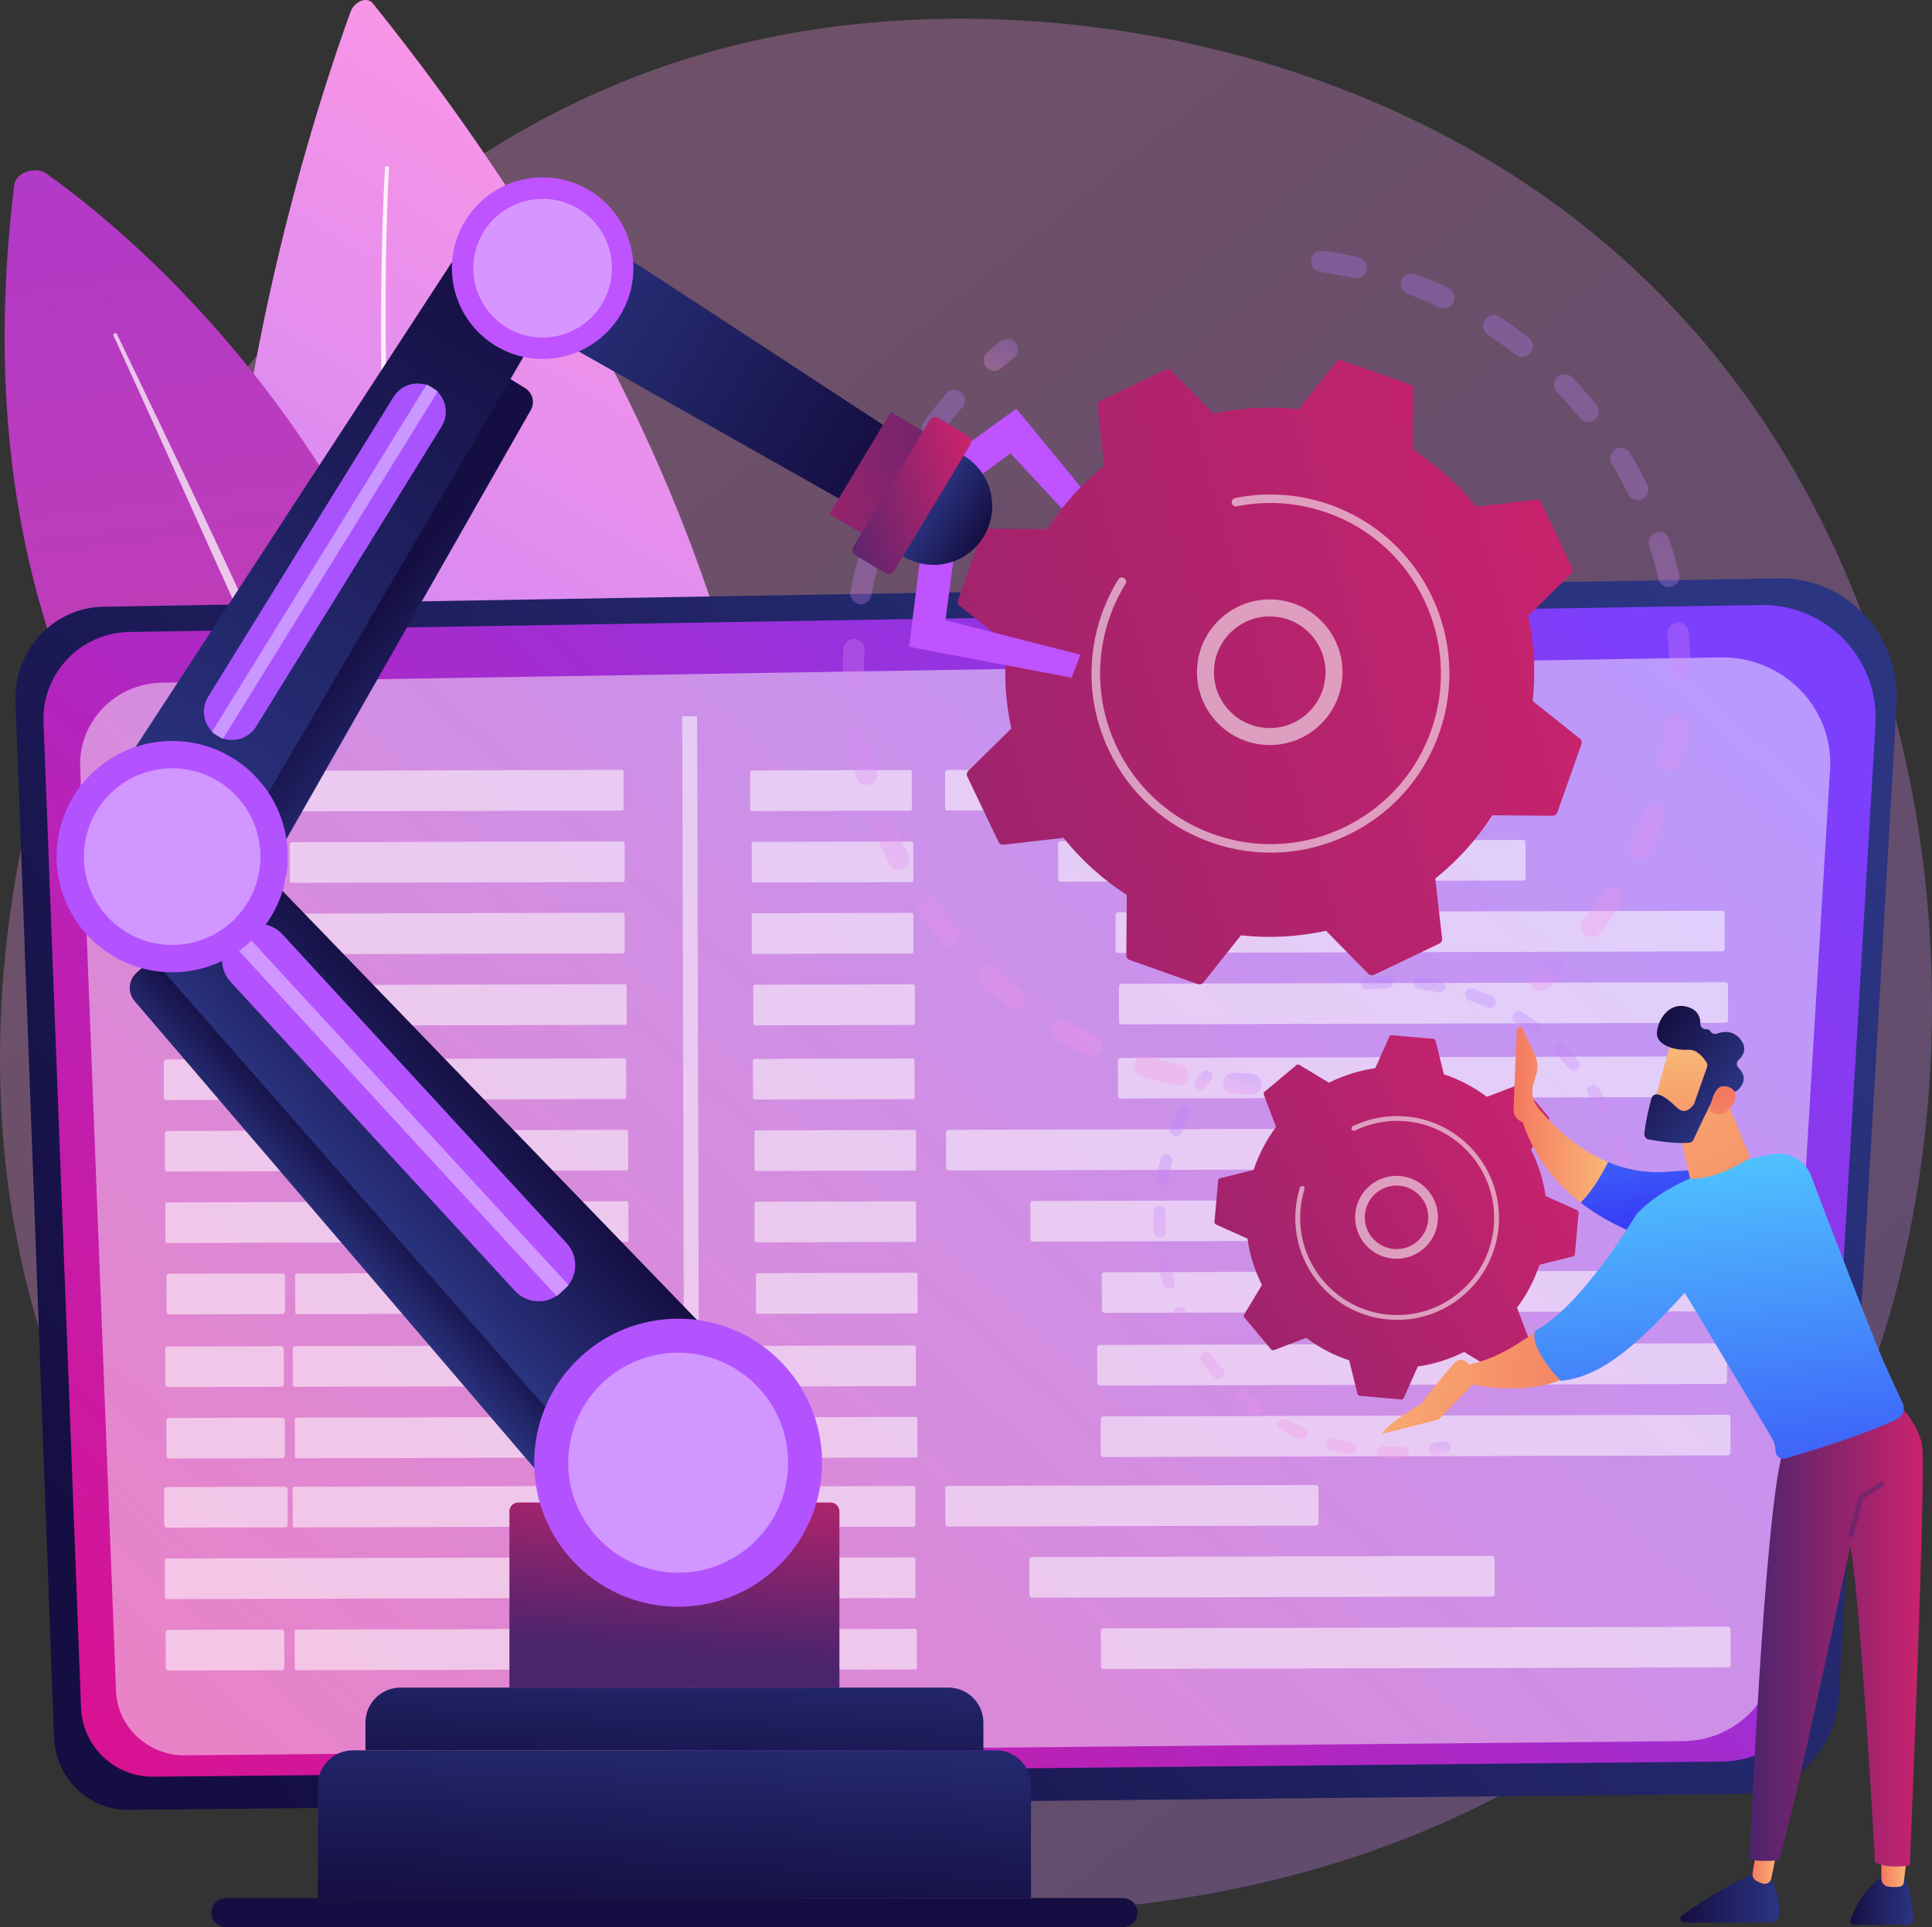 <svg width="425" height="424" viewBox="0 0 425 424" fill="none" xmlns="http://www.w3.org/2000/svg">
<rect x="0" y="0" width="425" height="424" fill="#333333" stroke="none"/>
<g clip-path="url(#clip0_11_14113)">
<path opacity="0.3" d="M375.738 362.171C367.01 371.136 358.754 376.918 352.229 381.485C275.541 435.179 184.797 419.527 165.511 415.704C137.032 410.059 81.983 399.15 42.184 353.48C-18.029 284.384 -8.653 175.527 38.052 103.668C46.594 90.523 91.722 17.57 183.443 5.871C238.952 -1.209 303.657 13.071 350.515 51.378C448.872 131.788 441.871 294.231 375.738 362.171Z" fill="url(#paint0_linear_11_14113)"/>
<path d="M77.077 2.702C63.344 40.502 -9.185 262.025 151.546 326.575C151.546 326.575 230.53 185.652 82.041 0.767C80.742 -0.851 77.975 0.233 77.077 2.702Z" fill="url(#paint1_linear_11_14113)"/>
<path opacity="0.86" d="M85.555 37.001C84.945 48.965 84.788 60.969 84.833 72.958C84.894 84.949 85.215 96.94 85.803 108.916C86.984 132.866 89.205 156.774 92.889 180.459C96.596 204.126 101.723 227.621 109.366 250.308C111.295 255.969 113.351 261.589 115.634 267.114C117.921 272.636 120.39 278.082 123.078 283.414C128.476 294.06 134.817 304.242 142.351 313.466L142.356 313.472C142.714 313.91 142.65 314.556 142.211 314.916C141.773 315.274 141.128 315.21 140.77 314.77L140.767 314.767C133.153 305.369 126.784 295.04 121.38 284.273C118.689 278.881 116.223 273.382 113.942 267.809C111.665 262.235 109.62 256.572 107.703 250.869C100.109 228.022 95.066 204.427 91.446 180.683C87.851 156.921 85.725 132.962 84.64 108.973C84.102 96.976 83.829 84.969 83.817 72.962C83.822 60.954 84.028 48.951 84.689 36.949C84.703 36.71 84.906 36.526 85.147 36.538C85.385 36.552 85.569 36.756 85.556 36.996V37.002L85.555 37.001Z" fill="white"/>
<path d="M112.241 249.651C112.241 249.651 -16.919 204.113 3.136 40.701C3.471 37.976 7.767 36.47 10.224 38.215C33.085 54.449 111.366 119.501 112.241 249.651Z" fill="url(#paint2_linear_11_14113)"/>
<path opacity="0.71" d="M25.734 73.53C31.938 86.434 38.126 99.345 44.242 112.29C47.301 118.763 50.346 125.242 53.33 131.748L57.809 141.508C59.301 144.761 60.75 148.036 62.221 151.298C68.065 164.369 73.944 177.426 79.546 190.606C85.189 203.766 90.74 216.972 95.887 230.341C95.964 230.539 95.864 230.759 95.668 230.836C95.476 230.909 95.26 230.816 95.179 230.628L90.968 220.756L86.684 210.915C83.8 204.366 80.952 197.803 78.016 191.278L69.246 171.685L60.399 152.125L51.531 132.573C48.554 126.065 45.643 119.528 42.703 113.002C36.828 99.949 30.965 86.889 24.994 73.881C24.899 73.676 24.989 73.432 25.194 73.337C25.396 73.244 25.636 73.331 25.734 73.532V73.53Z" fill="white"/>
<path d="M22.727 133.489L391.342 127.255C406.182 127.004 418.095 139.743 417.212 154.92L404.524 373.276C403.829 385.226 394.224 394.588 382.539 394.703L28.211 398.21C19.459 398.297 12.228 391.235 11.894 382.276L3.418 154.381C2.998 143.103 11.711 133.676 22.727 133.49V133.489Z" fill="url(#paint3_linear_11_14113)"/>
<path d="M28.378 139.052L387.372 133.121C401.825 132.883 413.426 145.001 412.567 159.443L400.211 367.187C399.535 378.558 390.18 387.463 378.8 387.573L33.721 390.909C25.197 390.992 18.155 384.273 17.831 375.748L9.575 158.928C9.166 148.198 17.652 139.23 28.381 139.052H28.378Z" fill="url(#paint4_linear_11_14113)"/>
<path opacity="0.47" d="M35.6 150.204L378.507 144.646C392.313 144.423 403.393 155.779 402.573 169.309L390.77 363.977C390.124 374.631 381.189 382.977 370.318 383.08L40.702 386.206C32.56 386.283 25.834 379.987 25.523 372.001L17.637 168.829C17.247 158.774 25.352 150.37 35.6 150.204Z" fill="white"/>
<path opacity="0.53" d="M136.784 169.396L36.253 169.659C36.044 169.66 35.875 169.83 35.876 170.038L35.897 178.22C35.898 178.429 36.068 178.597 36.276 178.597L136.808 178.333C137.016 178.333 137.185 178.163 137.184 177.954L137.163 169.773C137.162 169.564 136.993 169.395 136.784 169.396Z" fill="white"/>
<path opacity="0.53" d="M200.228 178.36L165.413 178.452C165.213 178.452 165.051 178.29 165.049 178.091L165.028 169.879C165.028 169.678 165.19 169.516 165.389 169.515L200.204 169.423C200.404 169.423 200.566 169.585 200.568 169.784L200.589 177.996C200.589 178.196 200.427 178.359 200.228 178.36Z" fill="white"/>
<path opacity="0.53" d="M277.528 178.157L208.492 178.339C208.174 178.339 207.915 178.082 207.914 177.763L207.894 169.98C207.894 169.662 208.151 169.403 208.469 169.401L277.505 169.219C277.824 169.219 278.082 169.476 278.084 169.795L278.104 177.578C278.104 177.896 277.847 178.155 277.528 178.157Z" fill="white"/>
<path opacity="0.53" d="M62.365 194.237L36.366 194.306C36.048 194.306 35.789 194.049 35.788 193.731L35.768 185.948C35.768 185.629 36.025 185.37 36.343 185.369L62.342 185.3C62.66 185.3 62.919 185.557 62.92 185.876L62.94 193.659C62.94 193.977 62.683 194.236 62.365 194.237Z" fill="white"/>
<path opacity="0.53" d="M137.025 185.121L64.121 185.312C63.912 185.312 63.743 185.482 63.744 185.691L63.765 193.872C63.766 194.081 63.935 194.25 64.144 194.249L137.049 194.058C137.258 194.058 137.426 193.888 137.426 193.679L137.404 185.498C137.404 185.289 137.234 185.12 137.025 185.121Z" fill="white"/>
<path opacity="0.53" d="M200.554 194.083L165.739 194.175C165.539 194.175 165.376 194.012 165.375 193.813L165.354 185.602C165.354 185.401 165.516 185.239 165.715 185.237L200.529 185.145C200.73 185.145 200.892 185.308 200.894 185.507L200.915 193.718C200.915 193.919 200.753 194.081 200.554 194.083Z" fill="white"/>
<path opacity="0.53" d="M335.035 193.729L233.363 193.997C233.045 193.997 232.787 193.74 232.785 193.421L232.765 185.638C232.765 185.32 233.022 185.061 233.34 185.06L335.012 184.792C335.33 184.792 335.588 185.049 335.59 185.367L335.61 193.15C335.61 193.469 335.353 193.728 335.035 193.729Z" fill="white"/>
<path opacity="0.53" d="M62.361 201.001L36.363 201.069C36.044 201.07 35.787 201.329 35.787 201.648L35.808 209.431C35.809 209.75 36.068 210.007 36.386 210.006L62.385 209.938C62.703 209.937 62.961 209.678 62.96 209.36L62.94 201.576C62.939 201.258 62.68 201 62.361 201.001Z" fill="white"/>
<path opacity="0.53" d="M137.031 200.822L64.126 201.013C63.918 201.014 63.749 201.183 63.749 201.392L63.771 209.573C63.772 209.782 63.941 209.951 64.15 209.95L137.055 209.759C137.263 209.759 137.432 209.589 137.432 209.38L137.41 201.199C137.41 200.99 137.24 200.821 137.031 200.822Z" fill="white"/>
<path opacity="0.53" d="M200.569 209.784L165.754 209.876C165.554 209.876 165.392 209.714 165.39 209.515L165.369 201.303C165.369 201.102 165.531 200.94 165.73 200.938L200.545 200.846C200.745 200.846 200.907 201.009 200.909 201.208L200.93 209.42C200.93 209.62 200.768 209.782 200.569 209.784Z" fill="white"/>
<path opacity="0.53" d="M378.82 209.316L245.987 209.666C245.669 209.666 245.41 209.409 245.409 209.09L245.389 201.307C245.389 200.989 245.646 200.73 245.964 200.729L378.797 200.378C379.115 200.378 379.374 200.635 379.376 200.954L379.395 208.737C379.395 209.055 379.138 209.314 378.82 209.316Z" fill="white"/>
<path opacity="0.53" d="M62.647 225.661L36.648 225.73C36.33 225.73 36.071 225.473 36.069 225.154L36.05 217.371C36.05 217.053 36.307 216.794 36.625 216.793L62.623 216.724C62.942 216.724 63.2 216.981 63.202 217.299L63.222 225.083C63.222 225.401 62.965 225.66 62.647 225.661Z" fill="white"/>
<path opacity="0.53" d="M137.487 225.481L64.582 225.672C64.374 225.672 64.204 225.504 64.202 225.295L64.181 217.114C64.181 216.906 64.349 216.736 64.557 216.734L137.462 216.543C137.67 216.543 137.84 216.711 137.842 216.92L137.863 225.101C137.863 225.309 137.695 225.479 137.487 225.481Z" fill="white"/>
<path opacity="0.53" d="M200.896 225.508L166.082 225.6C165.881 225.6 165.719 225.438 165.717 225.239L165.696 217.027C165.696 216.826 165.858 216.664 166.057 216.662L200.872 216.571C201.072 216.571 201.235 216.733 201.236 216.932L201.258 225.144C201.258 225.344 201.095 225.507 200.896 225.508Z" fill="white"/>
<path opacity="0.53" d="M379.567 225.037L246.734 225.387C246.415 225.387 246.157 225.13 246.155 224.812L246.135 217.028C246.135 216.71 246.393 216.451 246.711 216.45L379.544 216.099C379.862 216.099 380.121 216.356 380.122 216.675L380.142 224.458C380.142 224.776 379.885 225.035 379.567 225.037Z" fill="white"/>
<path opacity="0.53" d="M62.607 241.978L36.608 242.047C36.29 242.047 36.031 241.789 36.03 241.471L36.01 233.688C36.01 233.369 36.267 233.111 36.585 233.109L62.584 233.04C62.902 233.04 63.16 233.297 63.162 233.616L63.182 241.399C63.182 241.717 62.925 241.976 62.607 241.978Z" fill="white"/>
<path opacity="0.53" d="M137.357 232.86L64.452 233.051C64.243 233.052 64.075 233.221 64.075 233.43L64.097 241.612C64.097 241.82 64.267 241.989 64.475 241.989L137.38 241.798C137.589 241.797 137.758 241.627 137.757 241.419L137.736 233.237C137.735 233.028 137.566 232.86 137.357 232.86Z" fill="white"/>
<path opacity="0.53" d="M200.832 241.825L166.017 241.917C165.817 241.917 165.655 241.754 165.653 241.555L165.632 233.343C165.632 233.143 165.794 232.981 165.993 232.979L200.808 232.887C201.008 232.887 201.17 233.049 201.172 233.248L201.193 241.46C201.193 241.661 201.031 241.823 200.832 241.825Z" fill="white"/>
<path opacity="0.53" d="M379.343 241.353L246.51 241.704C246.192 241.704 245.934 241.447 245.932 241.128L245.912 233.345C245.912 233.026 246.169 232.768 246.487 232.766L379.32 232.416C379.639 232.416 379.897 232.673 379.899 232.991L379.919 240.774C379.919 241.093 379.662 241.352 379.343 241.353Z" fill="white"/>
<path opacity="0.53" d="M62.867 257.702L36.868 257.771C36.55 257.771 36.291 257.514 36.29 257.195L36.27 249.412C36.27 249.094 36.527 248.835 36.845 248.833L62.844 248.764C63.162 248.764 63.42 249.022 63.422 249.34L63.442 257.123C63.442 257.442 63.185 257.7 62.867 257.702Z" fill="white"/>
<path opacity="0.53" d="M137.785 248.585L64.88 248.776C64.671 248.776 64.503 248.946 64.503 249.155L64.525 257.336C64.525 257.545 64.695 257.714 64.903 257.713L137.808 257.522C138.017 257.522 138.186 257.352 138.185 257.143L138.164 248.962C138.163 248.753 137.994 248.584 137.785 248.585Z" fill="white"/>
<path opacity="0.53" d="M201.16 257.547L166.345 257.639C166.144 257.639 165.982 257.477 165.981 257.278L165.959 249.066C165.959 248.865 166.121 248.703 166.32 248.702L201.135 248.61C201.336 248.61 201.498 248.772 201.499 248.971L201.521 257.183C201.521 257.383 201.359 257.546 201.16 257.547Z" fill="white"/>
<path opacity="0.53" d="M289.635 257.315L208.698 257.527C208.38 257.527 208.122 257.27 208.12 256.952L208.1 249.169C208.1 248.85 208.357 248.591 208.676 248.59L289.612 248.377C289.93 248.377 290.189 248.634 290.19 248.953L290.21 256.736C290.21 257.054 289.953 257.313 289.635 257.315Z" fill="white"/>
<path opacity="0.53" d="M137.845 264.286L36.763 264.55C36.554 264.551 36.385 264.721 36.386 264.93L36.407 273.111C36.408 273.32 36.577 273.488 36.786 273.488L137.868 273.223C138.077 273.223 138.245 273.053 138.245 272.844L138.224 264.663C138.223 264.454 138.053 264.285 137.845 264.286Z" fill="white"/>
<path opacity="0.53" d="M201.175 273.248L166.36 273.34C166.16 273.34 165.998 273.178 165.996 272.979L165.975 264.767C165.975 264.567 166.137 264.404 166.336 264.403L201.151 264.311C201.351 264.311 201.513 264.473 201.515 264.672L201.536 272.884C201.536 273.085 201.374 273.247 201.175 273.248Z" fill="white"/>
<path opacity="0.53" d="M328.432 272.913L227.241 273.18C226.923 273.18 226.664 272.922 226.663 272.604L226.643 264.821C226.643 264.502 226.9 264.244 227.218 264.242L328.409 263.976C328.727 263.976 328.986 264.233 328.988 264.551L329.007 272.334C329.007 272.653 328.75 272.912 328.432 272.913Z" fill="white"/>
<path opacity="0.53" d="M62.097 280.191L37.185 280.257C36.866 280.257 36.609 280.516 36.61 280.835L36.63 288.618C36.631 288.937 36.89 289.195 37.208 289.194L62.121 289.129C62.439 289.128 62.697 288.869 62.696 288.55L62.676 280.767C62.675 280.448 62.416 280.19 62.097 280.191Z" fill="white"/>
<path opacity="0.53" d="M138.219 280.009L65.314 280.2C65.106 280.2 64.937 280.37 64.937 280.579L64.959 288.76C64.959 288.969 65.129 289.138 65.338 289.137L138.242 288.946C138.451 288.946 138.62 288.776 138.619 288.567L138.598 280.386C138.597 280.177 138.428 280.008 138.219 280.009Z" fill="white"/>
<path opacity="0.53" d="M201.501 288.971L166.686 289.063C166.485 289.063 166.323 288.901 166.322 288.702L166.3 280.49C166.3 280.289 166.462 280.127 166.661 280.125L201.476 280.033C201.677 280.033 201.839 280.196 201.84 280.395L201.862 288.607C201.862 288.807 201.7 288.969 201.501 288.971Z" fill="white"/>
<path opacity="0.53" d="M380.352 288.501L242.967 288.862C242.649 288.862 242.391 288.605 242.389 288.287L242.369 280.503C242.369 280.185 242.626 279.926 242.944 279.925L380.329 279.563C380.647 279.563 380.905 279.821 380.907 280.139L380.927 287.922C380.927 288.241 380.67 288.499 380.352 288.501Z" fill="white"/>
<path opacity="0.53" d="M62.708 336.05L36.709 336.119C36.391 336.119 36.132 335.862 36.131 335.543L36.111 327.76C36.111 327.442 36.368 327.183 36.686 327.181L62.685 327.112C63.003 327.112 63.261 327.37 63.263 327.688L63.283 335.471C63.283 335.79 63.026 336.048 62.708 336.05Z" fill="white"/>
<path opacity="0.53" d="M137.661 326.934L64.756 327.125C64.548 327.126 64.379 327.296 64.379 327.504L64.401 335.686C64.401 335.895 64.571 336.063 64.78 336.063L137.685 335.872C137.893 335.871 138.062 335.702 138.061 335.493L138.04 327.311C138.04 327.103 137.87 326.934 137.661 326.934Z" fill="white"/>
<path opacity="0.53" d="M201.001 335.897L166.186 335.989C165.985 335.989 165.823 335.826 165.822 335.627L165.8 327.416C165.8 327.215 165.962 327.053 166.161 327.051L200.976 326.959C201.177 326.959 201.339 327.122 201.34 327.321L201.362 335.533C201.362 335.733 201.2 335.895 201.001 335.897Z" fill="white"/>
<path opacity="0.53" d="M289.478 335.664L208.541 335.877C208.223 335.877 207.964 335.62 207.963 335.301L207.943 327.518C207.943 327.2 208.2 326.941 208.518 326.939L289.455 326.727C289.773 326.727 290.031 326.984 290.033 327.302L290.053 335.085C290.053 335.404 289.796 335.663 289.478 335.664Z" fill="white"/>
<path opacity="0.53" d="M137.75 351.57L36.668 351.837C36.46 351.837 36.29 351.668 36.288 351.46L36.267 343.279C36.267 343.071 36.435 342.901 36.643 342.899L137.726 342.633C137.934 342.633 138.103 342.801 138.105 343.01L138.126 351.191C138.126 351.399 137.958 351.569 137.75 351.57Z" fill="white"/>
<path opacity="0.53" d="M201.016 351.598L166.201 351.69C166.001 351.69 165.838 351.528 165.837 351.329L165.815 343.117C165.815 342.916 165.978 342.754 166.176 342.752L200.991 342.661C201.192 342.661 201.354 342.823 201.355 343.022L201.377 351.234C201.377 351.434 201.215 351.597 201.016 351.598Z" fill="white"/>
<path opacity="0.53" d="M328.218 351.263L227.027 351.529C226.709 351.529 226.45 351.272 226.449 350.953L226.429 343.17C226.429 342.852 226.686 342.593 227.004 342.592L328.195 342.325C328.513 342.325 328.772 342.582 328.773 342.901L328.793 350.684C328.793 351.002 328.536 351.261 328.218 351.263Z" fill="white"/>
<path opacity="0.53" d="M61.967 367.478L37.055 367.544C36.736 367.544 36.478 367.287 36.476 366.969L36.456 359.185C36.456 358.867 36.714 358.608 37.032 358.607L61.944 358.541C62.263 358.541 62.521 358.798 62.523 359.116L62.542 366.9C62.542 367.218 62.285 367.477 61.967 367.478Z" fill="white"/>
<path opacity="0.53" d="M138.095 358.358L65.19 358.549C64.982 358.55 64.813 358.72 64.814 358.928L64.835 367.11C64.835 367.319 65.005 367.487 65.214 367.487L138.119 367.296C138.327 367.295 138.496 367.126 138.496 366.917L138.474 358.735C138.474 358.527 138.304 358.358 138.095 358.358Z" fill="white"/>
<path opacity="0.53" d="M201.343 367.321L166.528 367.412C166.328 367.412 166.166 367.25 166.164 367.051L166.143 358.839C166.143 358.639 166.305 358.476 166.504 358.475L201.319 358.383C201.519 358.383 201.681 358.545 201.683 358.744L201.704 366.956C201.704 367.157 201.542 367.319 201.343 367.321Z" fill="white"/>
<path opacity="0.53" d="M380.137 366.851L242.753 367.212C242.435 367.212 242.176 366.955 242.175 366.636L242.155 358.853C242.155 358.535 242.412 358.276 242.73 358.274L380.114 357.913C380.433 357.913 380.691 358.17 380.693 358.489L380.713 366.272C380.713 366.59 380.456 366.849 380.137 366.851Z" fill="white"/>
<path opacity="0.53" d="M61.835 296.185L36.922 296.251C36.604 296.252 36.346 296.511 36.347 296.829L36.367 304.613C36.368 304.931 36.627 305.189 36.946 305.188L61.858 305.123C62.177 305.122 62.434 304.863 62.433 304.544L62.413 296.761C62.412 296.442 62.153 296.185 61.835 296.185Z" fill="white"/>
<path opacity="0.53" d="M137.696 296.002L64.791 296.193C64.583 296.194 64.414 296.363 64.415 296.572L64.436 304.753C64.436 304.962 64.606 305.131 64.815 305.13L137.72 304.939C137.928 304.939 138.097 304.769 138.097 304.56L138.075 296.379C138.075 296.17 137.905 296.001 137.696 296.002Z" fill="white"/>
<path opacity="0.53" d="M201.128 304.965L166.313 305.056C166.112 305.056 165.95 304.894 165.949 304.695L165.927 296.483C165.927 296.283 166.089 296.12 166.288 296.119L201.103 296.027C201.304 296.027 201.466 296.189 201.467 296.388L201.489 304.6C201.489 304.801 201.327 304.963 201.128 304.965Z" fill="white"/>
<path opacity="0.53" d="M379.334 304.495L241.95 304.856C241.632 304.856 241.373 304.599 241.372 304.28L241.352 296.497C241.352 296.179 241.609 295.92 241.927 295.918L379.311 295.557C379.629 295.557 379.888 295.814 379.89 296.133L379.909 303.916C379.909 304.234 379.652 304.493 379.334 304.495Z" fill="white"/>
<path opacity="0.53" d="M62.086 311.907L37.173 311.973C36.854 311.973 36.597 312.233 36.598 312.551L36.618 320.334C36.619 320.653 36.878 320.911 37.196 320.91L62.109 320.845C62.427 320.844 62.685 320.585 62.684 320.266L62.664 312.483C62.663 312.164 62.404 311.907 62.086 311.907Z" fill="white"/>
<path opacity="0.53" d="M138.126 311.726L65.221 311.917C65.012 311.918 64.844 312.088 64.844 312.297L64.866 320.478C64.866 320.687 65.036 320.855 65.245 320.855L138.149 320.664C138.358 320.663 138.527 320.494 138.526 320.285L138.505 312.104C138.504 311.895 138.335 311.726 138.126 311.726Z" fill="white"/>
<path opacity="0.53" d="M201.455 320.689L166.64 320.781C166.44 320.781 166.278 320.618 166.276 320.419L166.255 312.207C166.255 312.007 166.417 311.845 166.616 311.843L201.431 311.751C201.631 311.751 201.793 311.913 201.795 312.112L201.816 320.324C201.816 320.525 201.654 320.687 201.455 320.689Z" fill="white"/>
<path opacity="0.53" d="M380.104 320.217L242.719 320.578C242.401 320.578 242.143 320.321 242.141 320.003L242.121 312.22C242.121 311.901 242.378 311.642 242.697 311.641L380.081 311.28C380.399 311.28 380.658 311.537 380.659 311.855L380.679 319.638C380.679 319.957 380.422 320.216 380.104 320.217Z" fill="white"/>
<path opacity="0.53" d="M153.721 377.838L150.866 377.846C150.75 377.846 150.654 377.751 150.654 377.634L150.075 157.794C150.075 157.677 150.17 157.581 150.287 157.581L153.141 157.573C153.257 157.573 153.354 157.668 153.354 157.785L153.932 377.625C153.932 377.742 153.837 377.838 153.721 377.838Z" fill="white"/>
<path d="M247.018 417.607H49.697C47.933 417.607 46.502 419.038 46.502 420.803C46.502 422.569 47.933 424 49.697 424H247.018C248.782 424 250.212 422.569 250.212 420.803C250.212 419.038 248.782 417.607 247.018 417.607Z" fill="url(#paint5_linear_11_14113)"/>
<path d="M219.069 385.108H77.646C73.382 385.108 69.927 388.567 69.927 392.833V417.607H226.79V392.833C226.79 388.567 223.334 385.108 219.07 385.108H219.069Z" fill="url(#paint6_linear_11_14113)"/>
<path d="M208.607 371.304H88.11C83.846 371.304 80.39 374.762 80.39 379.029V385.107H216.327V379.029C216.327 374.762 212.872 371.304 208.608 371.304H208.607Z" fill="url(#paint7_linear_11_14113)"/>
<path d="M113.997 330.585H182.718C183.787 330.585 184.655 331.453 184.655 332.523V371.304H112.06V332.523C112.06 331.453 112.927 330.585 113.997 330.585Z" fill="url(#paint8_linear_11_14113)"/>
<path d="M29.976 214.094C28.208 215.724 28.053 218.466 29.629 220.283L128.967 336.37C130.61 338.265 133.494 338.428 135.339 336.728L143.791 328.94L34.385 210.03L29.975 214.094H29.976Z" fill="url(#paint9_linear_11_14113)"/>
<path d="M43.579 176.797C40.197 173.27 34.618 173.097 31.024 176.408L22.115 184.617C18.521 187.929 18.233 193.507 21.468 197.171L139.997 332.435L164.842 309.542C166.857 307.685 166.949 304.533 165.046 302.561L43.578 176.797H43.579Z" fill="url(#paint10_linear_11_14113)"/>
<path d="M52.08 205.139L51.148 205.998C48.263 208.657 48.078 213.152 50.734 216.041L113.282 284.025C115.94 286.912 120.431 287.097 123.318 284.439L124.249 283.581C127.135 280.921 127.32 276.427 124.664 273.538L62.115 205.554C59.458 202.667 54.967 202.481 52.08 205.139Z" fill="#B353FF"/>
<path opacity="0.39" d="M52.934 204.344L50.307 206.765L122.481 285.201L125.108 282.781L52.934 204.344Z" fill="white"/>
<path d="M171.571 344.235C183.938 331.86 183.938 311.795 171.571 299.419C159.205 287.043 139.155 287.043 126.788 299.419C114.421 311.795 114.421 331.86 126.788 344.235C139.155 356.611 159.205 356.611 171.571 344.235Z" fill="#B353FF"/>
<path opacity="0.39" d="M166.284 338.944C175.73 329.491 175.73 314.164 166.284 304.71C156.837 295.257 141.522 295.257 132.075 304.71C122.629 314.164 122.629 329.491 132.075 338.944C141.522 348.397 156.837 348.397 166.284 338.944Z" fill="white"/>
<path d="M43.206 193.264L51.052 198.121C52.764 199.182 55.014 198.616 56.023 196.872L116.751 90.242C117.718 88.569 117.181 86.43 115.538 85.413L111.444 82.88L43.206 193.265V193.264Z" fill="url(#paint11_linear_11_14113)"/>
<path d="M108.995 55.854L117.265 60.975C120.601 63.04 121.673 67.396 119.679 70.776L46.726 195.444L23.661 181.165C21.79 180.007 21.24 177.535 22.442 175.692L99.153 58.069C101.286 54.775 105.66 53.791 108.995 55.856V55.854Z" fill="url(#paint12_linear_11_14113)"/>
<path d="M86.571 87.324L45.779 153.311C43.974 156.231 44.877 160.061 47.794 161.868C50.711 163.674 54.539 162.771 56.344 159.851L97.136 93.864C98.941 90.945 98.038 87.114 95.121 85.308C92.204 83.501 88.376 84.404 86.571 87.324Z" fill="#A953FF"/>
<path opacity="0.39" d="M46.571 161.115L49.009 162.624L96.334 86.062L93.896 84.552L46.571 161.115Z" fill="white"/>
<path d="M55.856 206.468C65.787 196.53 65.787 180.418 55.856 170.48C45.926 160.543 29.826 160.543 19.895 170.48C9.965 180.418 9.965 196.53 19.895 206.468C29.826 216.405 45.926 216.405 55.856 206.468Z" fill="#B353FF"/>
<path opacity="0.39" d="M51.611 202.219C59.196 194.628 59.196 182.32 51.611 174.729C44.025 167.138 31.727 167.138 24.141 174.729C16.556 182.32 16.556 194.628 24.141 202.219C31.727 209.81 44.025 209.81 51.611 202.219Z" fill="white"/>
<path d="M194.305 100.11L190.338 106.636C188.738 109.27 185.843 110.452 183.826 109.297L109.354 67.18L120.417 48.977C121.315 47.502 122.952 46.872 124.045 47.586L193.673 93.099C195.625 94.362 195.906 97.477 194.306 100.109L194.305 100.11Z" fill="url(#paint13_linear_11_14113)"/>
<path d="M120.193 78.956C131.208 78.502 139.769 69.198 139.315 58.175C138.861 47.152 129.564 38.585 118.549 39.039C107.534 39.493 98.973 48.797 99.427 59.82C99.881 70.843 109.178 79.41 120.193 78.956Z" fill="#BE53FF"/>
<path opacity="0.39" d="M119.366 74.267C127.787 74.267 134.614 67.435 134.614 59.008C134.614 50.581 127.787 43.749 119.366 43.749C110.945 43.749 104.119 50.581 104.119 59.008C104.119 67.435 110.945 74.267 119.366 74.267Z" fill="white"/>
<path d="M206.896 101.969L223.574 89.92L246.682 118.045L243.179 122.185L222.286 99.757L209.379 109.21L206.896 101.969Z" fill="#BE53FF"/>
<g opacity="0.3">
<path d="M288.468 56.963C288.748 55.816 289.854 55.041 291.047 55.204C293.66 55.557 296.296 56.032 298.881 56.611C300.138 56.892 300.931 58.141 300.649 59.4C300.646 59.415 300.642 59.429 300.639 59.444C300.339 60.677 299.106 61.448 297.862 61.17C295.405 60.62 292.901 60.17 290.42 59.833C289.142 59.66 288.247 58.483 288.42 57.205C288.431 57.122 288.446 57.042 288.466 56.963H288.468ZM308.185 61.927C308.207 61.839 308.234 61.75 308.266 61.663C308.716 60.455 310.061 59.839 311.268 60.289C313.749 61.215 316.214 62.257 318.595 63.383C319.761 63.934 320.257 65.321 319.708 66.494C319.157 67.661 317.765 68.158 316.601 67.607C314.336 66.535 311.994 65.546 309.637 64.668C308.517 64.25 307.908 63.063 308.185 61.929V61.927ZM326.319 71.113C326.381 70.86 326.486 70.614 326.636 70.384C327.344 69.306 328.791 69.006 329.868 69.715C332.076 71.166 334.25 72.733 336.326 74.371C337.338 75.17 337.51 76.638 336.714 77.651C335.917 78.665 334.449 78.84 333.436 78.04C331.464 76.485 329.402 74.998 327.304 73.621C326.457 73.063 326.09 72.048 326.318 71.116L326.319 71.113ZM341.949 84.129C342.05 83.711 342.269 83.317 342.602 82.998C343.533 82.105 345.01 82.137 345.902 83.068C347.73 84.978 349.499 86.992 351.158 89.051C351.966 90.055 351.809 91.525 350.807 92.335C349.803 93.144 348.334 92.985 347.525 91.983C345.95 90.028 344.271 88.115 342.532 86.3C341.96 85.701 341.769 84.877 341.951 84.129H341.949ZM354.285 100.306C354.428 99.721 354.795 99.19 355.353 98.856C356.459 98.192 357.893 98.552 358.555 99.659C359.912 101.921 361.191 104.276 362.355 106.653C362.923 107.811 362.445 109.21 361.287 109.778C360.129 110.346 358.732 109.867 358.163 108.708C357.057 106.447 355.841 104.21 354.553 102.059C354.224 101.511 354.146 100.88 354.287 100.305L354.285 100.306ZM362.739 118.81C362.924 118.053 363.484 117.403 364.28 117.142C365.505 116.739 366.822 117.407 367.224 118.633C368.049 121.145 368.776 123.723 369.383 126.297C369.68 127.552 368.903 128.81 367.648 129.107C366.395 129.404 365.136 128.627 364.839 127.371C364.261 124.926 363.571 122.477 362.788 120.09C362.647 119.66 362.638 119.219 362.737 118.81H362.739ZM347.883 203.276C347.96 202.962 348.103 202.659 348.315 202.388C349.863 200.415 351.347 198.346 352.722 196.241C353.427 195.162 354.874 194.859 355.951 195.566C357.03 196.272 357.333 197.72 356.626 198.8C355.177 201.016 353.615 203.195 351.985 205.272C351.189 206.287 349.72 206.463 348.708 205.667C347.964 205.084 347.671 204.138 347.882 203.276H347.883ZM366.882 138.715C367.111 137.774 367.916 137.038 368.933 136.943C370.217 136.823 371.353 137.768 371.474 139.051C371.719 141.682 371.854 144.358 371.872 147.002C371.875 148.291 370.844 149.346 369.554 149.355C368.266 149.365 367.214 148.327 367.204 147.036C367.188 144.525 367.061 141.985 366.827 139.485C366.802 139.221 366.822 138.96 366.882 138.715ZM358.557 185.958C358.593 185.808 358.644 185.66 358.713 185.514C359.78 183.242 360.766 180.894 361.639 178.535C362.087 177.325 363.43 176.708 364.639 177.157C365.848 177.605 366.47 178.95 366.016 180.159C365.096 182.641 364.061 185.112 362.936 187.503C362.387 188.669 360.997 189.172 359.831 188.622C358.809 188.141 358.3 187.015 358.557 185.958ZM366.478 159.048C366.756 157.903 367.861 157.129 369.054 157.289C370.331 157.46 371.229 158.634 371.06 159.913C370.709 162.53 370.243 165.168 369.669 167.752C369.666 167.769 369.661 167.785 369.658 167.801C369.358 169.032 368.128 169.802 366.886 169.528C365.627 169.25 364.833 168.002 365.113 166.742C365.656 164.286 366.1 161.782 366.432 159.294C366.444 159.21 366.459 159.127 366.479 159.048H366.478Z" fill="url(#paint14_linear_11_14113)"/>
<path d="M336.638 215.208C336.746 214.761 336.988 214.342 337.358 214.014C338.259 213.216 339.159 212.387 340.034 211.548C340.964 210.655 342.442 210.686 343.334 211.617C344.227 212.547 344.196 214.026 343.265 214.919C342.345 215.801 341.4 216.673 340.451 217.514C339.486 218.368 338.01 218.278 337.158 217.312C336.632 216.716 336.463 215.926 336.639 215.208H336.638Z" fill="url(#paint15_linear_11_14113)"/>
</g>
<g opacity="0.3">
<path d="M269.162 237.8C269.428 236.705 270.458 235.934 271.616 236.027C272.815 236.124 274.036 236.197 275.246 236.244C276.534 236.295 277.537 237.38 277.487 238.669C277.437 239.963 276.352 240.963 275.064 240.912C273.791 240.862 272.504 240.785 271.241 240.684C269.956 240.58 268.998 239.455 269.102 238.169C269.113 238.043 269.133 237.919 269.162 237.8Z" fill="url(#paint16_linear_11_14113)"/>
<path d="M188.046 125.669C188.3 124.625 188.574 123.581 188.865 122.538C189.212 121.297 190.5 120.571 191.741 120.918C192.981 121.266 193.71 122.561 193.361 123.797C192.688 126.205 192.114 128.633 191.651 131.044C191.404 132.312 190.183 133.14 188.918 132.896C187.652 132.653 186.822 131.428 187.067 130.161C187.353 128.67 187.684 127.157 188.046 125.667V125.669ZM192.988 110.918C193.018 110.791 193.061 110.666 193.115 110.542C194.149 108.151 195.296 105.776 196.523 103.486C197.132 102.35 198.547 101.923 199.682 102.532C200.819 103.141 201.247 104.561 200.635 105.695C199.469 107.87 198.38 110.127 197.396 112.399C196.885 113.582 195.51 114.127 194.329 113.614C193.271 113.155 192.723 112.005 192.988 110.92V110.918ZM185.588 142.364C185.848 141.294 186.839 140.527 187.977 140.586C189.266 140.655 190.252 141.754 190.185 143.043C190.053 145.507 190.027 148.01 190.105 150.484C190.144 151.773 189.134 152.85 187.846 152.892C186.558 152.932 185.479 151.92 185.44 150.631C185.357 148.027 185.386 145.389 185.524 142.794C185.531 142.645 185.554 142.501 185.588 142.362V142.364ZM202.908 93.526C202.979 93.238 203.106 92.959 203.291 92.705C204.824 90.602 206.463 88.538 208.168 86.572C209.012 85.599 210.485 85.493 211.46 86.338C212.434 87.183 212.54 88.657 211.694 89.632C210.077 91.499 208.518 93.458 207.063 95.458C206.304 96.5 204.843 96.728 203.803 95.969C203.015 95.395 202.693 94.42 202.91 93.527L202.908 93.526ZM186.746 162.341C186.96 161.463 187.675 160.752 188.622 160.591C189.893 160.373 191.098 161.229 191.314 162.501C191.727 164.933 192.252 167.38 192.871 169.776C193.194 171.026 192.444 172.299 191.196 172.622C189.948 172.945 188.677 172.195 188.354 170.946C187.702 168.423 187.15 165.846 186.714 163.285C186.659 162.961 186.673 162.641 186.746 162.341ZM192.256 181.58C192.428 180.879 192.92 180.266 193.638 179.971C194.831 179.481 196.194 180.052 196.682 181.246C197.62 183.535 198.666 185.811 199.789 188.01C200.378 189.158 199.924 190.565 198.773 191.153C197.626 191.739 196.22 191.284 195.633 190.136C194.45 187.821 193.35 185.427 192.363 183.017C192.169 182.544 192.142 182.042 192.255 181.58H192.256ZM201.827 199.159C201.957 198.625 202.273 198.137 202.76 197.797C203.817 197.059 205.272 197.319 206.009 198.377C207.424 200.409 208.939 202.402 210.514 204.303C211.337 205.295 211.201 206.768 210.207 207.592C209.214 208.414 207.744 208.278 206.921 207.284C205.264 205.283 203.669 203.186 202.18 201.049C201.782 200.476 201.675 199.787 201.828 199.159H201.827ZM215 214.231C215.09 213.862 215.272 213.509 215.546 213.209C216.416 212.258 217.893 212.194 218.843 213.065C220.666 214.737 222.58 216.349 224.535 217.858C225.555 218.646 225.743 220.115 224.957 221.134C224.169 222.155 222.704 222.345 221.683 221.557C219.626 219.968 217.608 218.27 215.69 216.509C215.039 215.912 214.804 215.032 215 214.231ZM231.163 226.045C231.214 225.837 231.295 225.634 231.407 225.438C232.046 224.319 233.472 223.93 234.59 224.57C236.732 225.794 238.953 226.944 241.194 227.988C242.363 228.532 242.868 229.925 242.326 231.09C241.783 232.259 240.394 232.768 239.225 232.223C236.865 231.125 234.526 229.914 232.273 228.624C231.349 228.095 230.922 227.03 231.162 226.044L231.163 226.045ZM249.513 234.012C249.524 233.966 249.538 233.919 249.552 233.873C249.932 232.641 251.239 231.95 252.47 232.333C254.208 232.872 255.983 233.362 257.748 233.792C258.386 233.948 259.025 234.095 259.665 234.237C260.924 234.516 261.719 235.762 261.441 237.022C261.184 238.304 259.917 239.077 258.66 238.8C257.987 238.651 257.317 238.495 256.644 238.331C254.788 237.878 252.92 237.362 251.092 236.796C249.906 236.43 249.224 235.203 249.513 234.014V234.012Z" fill="url(#paint17_linear_11_14113)"/>
<path d="M216.459 78.711C216.569 78.259 216.814 77.837 217.189 77.509C218.139 76.676 219.125 75.848 220.12 75.047C221.123 74.237 222.593 74.397 223.401 75.403C224.209 76.408 224.051 77.876 223.046 78.686C222.102 79.447 221.165 80.234 220.262 81.026C219.294 81.875 217.819 81.777 216.97 80.807C216.45 80.211 216.285 79.427 216.459 78.714V78.711Z" fill="url(#paint18_linear_11_14113)"/>
</g>
<path d="M242.013 88.189C241.594 88.389 241.346 88.835 241.399 89.297L242.9 102.498C238.061 106.378 233.805 111.056 230.362 116.431L217.095 116.326C216.63 116.321 216.214 116.614 216.058 117.053L210.747 132.076C210.592 132.515 210.732 133.004 211.096 133.294L221.477 141.561C220.776 147.909 221.145 154.224 222.47 160.286L213.008 169.605C212.676 169.931 212.589 170.433 212.789 170.853L219.649 185.234C219.849 185.655 220.294 185.902 220.756 185.848L233.948 184.346C237.824 189.188 242.499 193.447 247.87 196.894L247.765 210.171C247.762 210.637 248.052 211.053 248.491 211.209L263.503 216.525C263.942 216.679 264.43 216.54 264.721 216.176L272.982 205.787C279.324 206.488 285.635 206.119 291.691 204.793L301.003 214.263C301.329 214.596 301.831 214.683 302.25 214.482L316.621 207.618C317.041 207.417 317.287 206.972 317.234 206.509L315.733 193.308C320.572 189.429 324.828 184.75 328.271 179.375L341.539 179.481C342.004 179.484 342.42 179.193 342.576 178.754L347.888 163.729C348.044 163.29 347.903 162.801 347.539 162.511L337.158 154.244C337.859 147.896 337.49 141.581 336.165 135.519L345.627 126.2C345.959 125.874 346.046 125.372 345.846 124.952L338.986 110.571C338.786 110.15 338.34 109.903 337.878 109.957L324.687 111.459C320.811 106.617 316.136 102.358 310.764 98.911L310.87 85.634C310.875 85.168 310.582 84.752 310.143 84.596L295.132 79.28C294.693 79.126 294.205 79.265 293.914 79.629L285.653 90.018C279.312 89.317 273 89.686 266.944 91.012L257.632 81.543C257.306 81.211 256.804 81.124 256.385 81.324L242.014 88.189H242.013Z" fill="url(#paint19_linear_11_14113)"/>
<path opacity="0.56" d="M263.766 144.098C265.614 136.512 272.804 131.208 280.799 131.953C289.588 132.772 296.071 140.592 295.254 149.388C294.859 153.648 292.828 157.5 289.537 160.231C286.247 162.964 282.09 164.25 277.833 163.853C269.044 163.034 262.561 155.214 263.378 146.419C263.451 145.626 263.583 144.851 263.765 144.098H263.766ZM291.235 150.837C291.378 150.251 291.479 149.652 291.537 149.04C292.164 142.298 287.191 136.301 280.453 135.674C273.715 135.046 267.721 140.02 267.095 146.765C266.468 153.507 271.44 159.504 278.179 160.132C281.443 160.436 284.63 159.449 287.152 157.354C289.202 155.652 290.616 153.382 291.235 150.837Z" fill="white"/>
<path opacity="0.56" d="M241.228 138.936C241.545 137.633 241.93 136.338 242.383 135.057C242.525 134.654 242.675 134.251 242.83 133.853C243.596 131.888 244.518 129.986 245.582 128.178C245.595 128.154 245.611 128.129 245.624 128.105C245.666 128.034 245.707 127.965 245.75 127.896C245.831 127.76 245.914 127.625 245.996 127.492C246.213 127.139 246.628 126.981 247.01 127.074C247.104 127.097 247.194 127.134 247.28 127.188C247.719 127.459 247.853 128.034 247.584 128.472C246.192 130.732 245.034 133.158 244.142 135.681C239.709 148.215 242.357 161.563 249.987 171.335C254.231 176.771 260.015 181.099 266.982 183.565C268.203 183.999 269.437 184.366 270.679 184.668C279.037 186.705 287.769 185.813 295.636 182.054C304.674 177.737 311.491 170.156 314.831 160.709C321.727 141.196 311.479 119.724 291.991 112.824C290.79 112.399 289.571 112.036 288.341 111.736C283.009 110.436 277.453 110.318 272.07 111.411C271.931 111.439 271.793 111.436 271.663 111.404C271.323 111.321 271.043 111.049 270.968 110.681C270.868 110.174 271.192 109.681 271.698 109.58C277.349 108.434 283.184 108.558 288.78 109.922C290.071 110.236 291.35 110.617 292.612 111.064C313.073 118.308 323.826 140.865 316.59 161.333C313.084 171.252 305.927 179.21 296.439 183.741C288.18 187.688 279.014 188.625 270.24 186.486C268.937 186.168 267.641 185.782 266.359 185.329C256.448 181.82 248.496 174.658 243.966 165.164C240.022 156.897 239.088 147.72 241.226 138.939L241.228 138.936Z" fill="white"/>
<path d="M203.528 95.188L196.259 90.801C196.101 90.706 195.896 90.757 195.801 90.915L182.617 112.796C182.522 112.953 182.572 113.158 182.73 113.254L190 117.64C190.157 117.736 190.362 117.685 190.457 117.527L203.642 95.646C203.737 95.488 203.686 95.283 203.528 95.188Z" fill="url(#paint20_linear_11_14113)"/>
<path d="M202.549 121.878L199.979 142.301L235.722 149.109L237.673 144.048L207.987 136.454L210.089 120.586L202.549 121.878Z" fill="#BE53FF"/>
<path d="M197.164 121.347C200.594 124.159 205.383 125.128 209.843 123.477C216.531 120.998 219.947 113.564 217.47 106.869C216.217 103.481 213.695 100.932 210.643 99.564L197.164 121.347Z" fill="url(#paint21_linear_11_14113)"/>
<path d="M189.825 116.813L187.716 120.314C187.335 120.946 187.575 121.788 188.25 122.195L194.736 126.11C195.411 126.517 196.267 126.336 196.648 125.704L213.47 97.789C213.851 97.159 213.612 96.315 212.936 95.908L206.45 91.993C205.775 91.586 204.918 91.767 204.537 92.399L202.604 95.606L189.825 116.813Z" fill="url(#paint22_linear_11_14113)"/>
<g opacity="0.3">
<path d="M299.41 216.398C299.403 215.726 299.903 215.142 300.585 215.063C302.075 214.888 303.596 214.776 305.104 214.73C305.838 214.707 306.45 215.285 306.473 216.018C306.473 216.027 306.473 216.035 306.473 216.044C306.482 216.767 305.91 217.365 305.187 217.388C303.755 217.432 302.311 217.538 300.894 217.703C300.166 217.789 299.505 217.267 299.421 216.537C299.415 216.489 299.413 216.444 299.412 216.398H299.41ZM310.985 216.346C310.985 216.293 310.986 216.241 310.992 216.188C311.07 215.458 311.724 214.928 312.453 215.006C313.952 215.165 315.459 215.39 316.931 215.675C317.651 215.814 318.121 216.508 317.983 217.232C317.844 217.953 317.147 218.425 316.428 218.285C315.028 218.014 313.596 217.801 312.172 217.65C311.496 217.578 310.992 217.01 310.985 216.346ZM322.282 218.846C322.281 218.697 322.304 218.547 322.354 218.398C322.593 217.703 323.348 217.335 324.041 217.572C325.464 218.06 326.884 218.616 328.259 219.225C328.931 219.522 329.232 220.308 328.937 220.98C328.64 221.652 327.855 221.955 327.184 221.658C325.877 221.079 324.529 220.551 323.179 220.087C322.632 219.9 322.287 219.392 322.281 218.846H322.282ZM332.74 223.812C332.737 223.567 332.801 223.319 332.94 223.095C333.327 222.472 334.147 222.281 334.77 222.668C336.049 223.463 337.308 224.323 338.513 225.223C339.101 225.663 339.222 226.496 338.782 227.085C338.343 227.673 337.511 227.794 336.922 227.354C335.778 226.499 334.582 225.683 333.367 224.928C332.968 224.678 332.744 224.253 332.74 223.813V223.812ZM341.828 230.987C341.824 230.644 341.952 230.3 342.212 230.037C342.728 229.515 343.569 229.51 344.091 230.026C345.159 231.082 346.196 232.2 347.173 233.346C347.651 233.905 347.585 234.744 347.026 235.22C346.468 235.696 345.63 235.631 345.152 235.072C344.222 233.982 343.237 232.921 342.223 231.917C341.964 231.661 341.833 231.324 341.828 230.987ZM349.102 239.995C349.098 239.551 349.314 239.113 349.716 238.858C350.334 238.463 351.155 238.643 351.55 239.263C352.359 240.531 353.124 241.851 353.823 243.184C354.164 243.835 353.914 244.639 353.263 244.98C352.615 245.321 351.81 245.07 351.471 244.42C350.807 243.154 350.08 241.9 349.31 240.695C349.171 240.477 349.104 240.236 349.102 239.997V239.995ZM352.841 288.674C352.84 288.49 352.875 288.304 352.954 288.123C353.53 286.815 354.056 285.465 354.516 284.11C354.753 283.415 355.508 283.043 356.202 283.281C356.897 283.518 357.268 284.273 357.031 284.968C356.545 286.394 355.991 287.817 355.387 289.195C355.092 289.867 354.307 290.171 353.635 289.876C353.143 289.658 352.847 289.179 352.841 288.674ZM354.198 250.387C354.192 249.836 354.532 249.315 355.079 249.12C355.771 248.872 356.531 249.231 356.777 249.923C357.285 251.339 357.737 252.797 358.121 254.251C358.304 254.962 357.885 255.689 357.175 255.876C356.465 256.062 355.739 255.64 355.552 254.929C355.188 253.547 354.76 252.165 354.278 250.819C354.227 250.676 354.201 250.53 354.2 250.387H354.198ZM356.28 277.616C356.28 277.529 356.286 277.439 356.303 277.35C356.571 275.946 356.782 274.511 356.93 273.088C357.007 272.357 357.66 271.828 358.39 271.903C359.119 271.979 359.653 272.633 359.574 273.363C359.418 274.862 359.196 276.372 358.913 277.849C358.775 278.57 358.079 279.043 357.359 278.905C356.728 278.784 356.286 278.236 356.28 277.616ZM356.848 261.656C356.84 260.986 357.339 260.402 358.02 260.321C358.748 260.234 359.409 260.756 359.496 261.485C359.673 262.977 359.788 264.499 359.837 266.004C359.837 266.013 359.837 266.022 359.837 266.032C359.846 266.753 359.276 267.351 358.552 267.376C357.818 267.4 357.204 266.825 357.181 266.09C357.134 264.66 357.025 263.215 356.857 261.796C356.852 261.748 356.848 261.701 356.848 261.653V261.656Z" fill="url(#paint23_linear_11_14113)"/>
<path d="M348.325 296.845C348.322 296.583 348.396 296.318 348.553 296.084C348.937 295.516 349.317 294.931 349.681 294.346C350.068 293.721 350.886 293.53 351.51 293.917C352.134 294.305 352.327 295.124 351.939 295.748C351.556 296.365 351.158 296.979 350.753 297.578C350.342 298.186 349.515 298.345 348.908 297.933C348.533 297.679 348.33 297.267 348.325 296.848V296.845Z" fill="url(#paint24_linear_11_14113)"/>
</g>
<g opacity="0.3">
<path d="M314.307 318.847C314.3 318.206 314.759 317.635 315.41 317.523C316.085 317.406 316.769 317.273 317.444 317.129C318.161 316.975 318.868 317.431 319.022 318.149C319.177 318.87 318.719 319.574 318.003 319.729C317.294 319.882 316.575 320.021 315.863 320.144C315.14 320.268 314.453 319.782 314.329 319.06C314.317 318.989 314.311 318.917 314.309 318.849L314.307 318.847Z" fill="url(#paint25_linear_11_14113)"/>
<path d="M253.74 268.49C253.732 267.878 253.735 267.264 253.749 266.649C253.766 265.914 254.373 265.332 255.106 265.349C255.84 265.364 256.425 265.977 256.406 266.707C256.376 268.129 256.402 269.55 256.487 270.946C256.53 271.679 255.975 272.308 255.242 272.354C254.509 272.399 253.879 271.842 253.835 271.108C253.783 270.245 253.751 269.364 253.74 268.492V268.49ZM254.381 259.657C254.381 259.583 254.386 259.507 254.398 259.43C254.63 257.965 254.927 256.494 255.28 255.056C255.456 254.343 256.175 253.908 256.888 254.083C257.601 254.259 258.039 254.98 257.861 255.692C257.526 257.056 257.243 258.455 257.023 259.847C256.908 260.572 256.227 261.067 255.502 260.951C254.854 260.848 254.39 260.291 254.382 259.655L254.381 259.657ZM254.742 278.043C254.734 277.417 255.173 276.854 255.808 276.725C256.527 276.581 257.228 277.048 257.372 277.768C257.647 279.146 257.987 280.529 258.378 281.881C258.582 282.587 258.178 283.323 257.473 283.529C256.767 283.734 256.03 283.328 255.827 282.622C255.414 281.197 255.057 279.74 254.766 278.29C254.75 278.207 254.742 278.124 254.74 278.043H254.742ZM257.395 248.662C257.393 248.493 257.424 248.322 257.489 248.155C258.037 246.779 258.651 245.409 259.313 244.083C259.64 243.426 260.439 243.16 261.095 243.487C261.751 243.815 262.018 244.614 261.69 245.271C261.062 246.529 260.48 247.83 259.96 249.138C259.689 249.821 258.915 250.153 258.234 249.882C257.719 249.677 257.404 249.185 257.396 248.662H257.395ZM258.202 288.894C258.196 288.38 258.49 287.887 258.99 287.664C259.66 287.364 260.447 287.665 260.745 288.336C261.317 289.617 261.952 290.894 262.631 292.128C262.986 292.771 262.752 293.579 262.109 293.934C261.467 294.288 260.659 294.055 260.304 293.412C259.588 292.112 258.92 290.77 258.319 289.42C258.242 289.248 258.205 289.071 258.202 288.894ZM263.959 298.725C263.954 298.314 264.139 297.905 264.494 297.642C265.083 297.204 265.916 297.325 266.353 297.915C267.194 299.044 268.092 300.151 269.021 301.205C269.507 301.754 269.455 302.595 268.905 303.082C268.354 303.568 267.516 303.515 267.029 302.965C266.05 301.855 265.105 300.692 264.221 299.502C264.046 299.268 263.96 298.995 263.957 298.725H263.959ZM271.72 307.065C271.716 306.753 271.822 306.437 272.042 306.182C272.521 305.626 273.359 305.563 273.916 306.042C274.983 306.962 276.101 307.847 277.238 308.672C277.831 309.104 277.964 309.934 277.533 310.529C277.101 311.123 276.271 311.257 275.677 310.825C274.481 309.957 273.304 309.025 272.182 308.057C271.882 307.798 271.724 307.434 271.721 307.065H271.72ZM281.112 313.512C281.109 313.296 281.16 313.075 281.27 312.87C281.616 312.223 282.42 311.978 283.068 312.324C284.31 312.988 285.593 313.607 286.883 314.161C287.557 314.452 287.868 315.234 287.579 315.908C287.288 316.583 286.508 316.894 285.833 316.604C284.473 316.019 283.123 315.369 281.815 314.669C281.371 314.432 281.117 313.98 281.112 313.51V313.512ZM291.694 317.74C291.694 317.618 291.708 317.494 291.741 317.371C291.936 316.664 292.667 316.247 293.375 316.442C294.729 316.814 296.117 317.134 297.5 317.393C298.222 317.527 298.696 318.224 298.563 318.943C298.428 319.666 297.735 320.142 297.013 320.007C295.557 319.736 294.096 319.4 292.67 319.006C292.086 318.845 291.7 318.317 291.694 317.74ZM302.938 319.537C302.938 319.51 302.938 319.482 302.939 319.455C302.976 318.721 303.599 318.157 304.332 318.192C305.366 318.242 306.414 318.262 307.448 318.25C307.823 318.245 308.196 318.236 308.568 318.224C309.3 318.199 309.915 318.775 309.94 319.508C309.98 320.251 309.391 320.857 308.656 320.882C308.265 320.895 307.873 320.905 307.478 320.909C306.391 320.921 305.288 320.901 304.2 320.848C303.495 320.813 302.946 320.234 302.936 319.537H302.938Z" fill="url(#paint26_linear_11_14113)"/>
<path d="M262.775 238.578C262.772 238.313 262.847 238.046 263.008 237.811C263.414 237.217 263.841 236.621 264.276 236.038C264.715 235.45 265.547 235.329 266.136 235.768C266.723 236.208 266.844 237.041 266.405 237.63C265.992 238.183 265.587 238.749 265.2 239.314C264.785 239.92 263.959 240.075 263.353 239.66C262.983 239.406 262.781 238.996 262.777 238.578H262.775Z" fill="url(#paint27_linear_11_14113)"/>
</g>
<path d="M278.204 240.188C278.001 240.358 277.927 240.638 278.022 240.886L280.715 247.953C278.594 250.776 276.909 253.959 275.769 257.409L268.438 259.228C268.181 259.293 267.993 259.511 267.968 259.776L267.162 268.812C267.139 269.077 267.285 269.326 267.526 269.435L274.42 272.524C274.931 276.123 276.024 279.554 277.612 282.71L273.711 289.187C273.575 289.413 273.597 289.703 273.766 289.906L279.581 296.866C279.751 297.07 280.031 297.143 280.279 297.048L287.34 294.354C290.161 296.476 293.342 298.163 296.79 299.303L298.607 306.639C298.671 306.897 298.89 307.085 299.155 307.109L308.184 307.916C308.447 307.939 308.698 307.794 308.805 307.552L311.892 300.653C315.488 300.142 318.917 299.048 322.069 297.458L328.542 301.362C328.768 301.499 329.058 301.477 329.261 301.307L336.215 295.488C336.419 295.318 336.492 295.038 336.397 294.79L333.705 287.723C335.825 284.9 337.511 281.717 338.651 278.267L345.982 276.448C346.239 276.384 346.427 276.165 346.451 275.9L347.257 266.864C347.28 266.601 347.135 266.35 346.893 266.241L340 263.152C339.489 259.553 338.395 256.122 336.807 252.967L340.708 246.489C340.845 246.263 340.823 245.973 340.653 245.77L334.839 238.81C334.669 238.607 334.389 238.533 334.141 238.628L327.08 241.323C324.259 239.201 321.078 237.514 317.63 236.373L315.813 229.037C315.748 228.78 315.53 228.591 315.265 228.567L306.236 227.76C305.973 227.737 305.722 227.883 305.614 228.124L302.526 235.023C298.93 235.534 295.502 236.629 292.349 238.218L285.876 234.314C285.65 234.178 285.361 234.199 285.157 234.369L278.203 240.188H278.204Z" fill="url(#paint28_linear_11_14113)"/>
<path opacity="0.56" d="M298.098 267.941C298.046 263.496 301.26 259.554 305.774 258.833C310.737 258.042 315.417 261.437 316.207 266.402C316.591 268.807 316.015 271.218 314.587 273.19C313.159 275.162 311.049 276.46 308.646 276.843C303.683 277.634 299.003 274.239 298.213 269.274C298.141 268.827 298.104 268.38 298.099 267.939L298.098 267.941ZM314.197 267.771C314.193 267.428 314.164 267.083 314.109 266.737C313.501 262.93 309.912 260.327 306.109 260.934C302.305 261.541 299.703 265.131 300.31 268.939C300.917 272.746 304.506 275.349 308.309 274.743C310.153 274.449 311.77 273.454 312.865 271.941C313.755 270.712 314.213 269.26 314.196 267.769L314.197 267.771Z" fill="white"/>
<path opacity="0.56" d="M284.94 268.284C284.931 267.52 284.96 266.753 285.029 265.981C285.05 265.739 285.076 265.496 285.105 265.254C285.25 264.061 285.491 262.883 285.821 261.736C285.826 261.721 285.83 261.705 285.835 261.688C285.847 261.644 285.861 261.6 285.875 261.555C285.901 261.469 285.927 261.382 285.953 261.296C286.023 261.071 286.229 260.924 286.453 260.923C286.508 260.923 286.563 260.931 286.618 260.947C286.898 261.035 287.054 261.333 286.967 261.613C286.519 263.057 286.223 264.557 286.087 266.076C285.413 273.614 288.76 280.6 294.347 284.909C297.454 287.307 301.255 288.876 305.445 289.25C306.179 289.315 306.912 289.343 307.64 289.335C312.537 289.277 317.226 287.549 321.032 284.363C325.406 280.704 328.094 275.56 328.602 269.877C329.648 258.143 320.965 247.751 309.244 246.704C308.522 246.639 307.798 246.612 307.077 246.62C303.954 246.658 300.874 247.377 298.059 248.741C297.986 248.777 297.909 248.793 297.834 248.795C297.636 248.798 297.443 248.686 297.35 248.495C297.223 248.23 297.331 247.912 297.596 247.785C300.55 246.353 303.784 245.595 307.064 245.556C307.821 245.546 308.58 245.575 309.338 245.643C321.644 246.744 330.76 257.661 329.662 269.971C329.129 275.937 326.307 281.336 321.714 285.177C317.717 288.522 312.796 290.335 307.654 290.396C306.891 290.405 306.121 290.376 305.35 290.307C299.389 289.775 293.992 286.95 290.153 282.356C286.811 278.354 285 273.428 284.938 268.282L284.94 268.284Z" fill="white"/>
<path d="M321.903 304.139L321.491 300.586C329.81 299.268 335.675 294.286 338.16 292.855C340.739 296.194 342.506 299.222 344.4 303.189C334.08 307.71 321.903 304.141 321.903 304.141V304.139Z" fill="url(#paint29_linear_11_14113)"/>
<path d="M418.954 413.062C418.954 413.062 420.493 415.49 420.88 422.288C420.917 422.922 420.415 423.461 419.78 423.461H407.741C407.256 423.461 406.91 422.987 407.066 422.527C407.771 420.438 409.906 415.343 414.665 412.432L418.954 413.062Z" fill="url(#paint30_linear_11_14113)"/>
<path d="M419.477 408.455L418.797 414.168C418.738 414.661 418.351 415.056 417.859 415.113C417.201 415.19 416.243 415.243 415.313 415.089C414.467 414.949 413.86 414.196 413.86 413.337V407.82L419.479 408.453L419.477 408.455Z" fill="url(#paint31_linear_11_14113)"/>
<path d="M389.168 412.431C389.168 412.431 391.471 416.015 391.422 420.935C391.41 422.094 390.442 423.017 389.284 423.017H370.585C369.71 423.017 369.354 421.892 370.071 421.388C373.61 418.902 380.564 414.257 385.594 412.431H389.169H389.168Z" fill="url(#paint32_linear_11_14113)"/>
<path d="M391.094 406.261L389.642 413.317C389.48 414.107 388.707 414.637 387.922 414.462C387.445 414.355 386.88 414.152 386.278 413.775C385.706 413.417 385.415 412.735 385.533 412.07L387.035 403.521L391.094 406.261Z" fill="url(#paint33_linear_11_14113)"/>
<path d="M416.81 308.147C416.81 308.147 421.859 312.602 422.809 317.964C423.759 323.325 420.117 410.451 420.117 410.451C420.117 410.451 415.067 411.292 412.463 409.713C412.463 409.713 409.376 353.169 407.03 340.102C407.03 340.102 394.722 398.675 391.312 409.259C391.312 409.259 386.448 409.851 384.878 408.925C384.878 408.925 388.101 332.999 392.154 319.499L416.81 308.147Z" fill="url(#paint34_linear_11_14113)"/>
<path d="M407.178 338.265C407.421 338.265 407.644 338.101 407.707 337.855L409.798 329.828L414.252 326.969C414.507 326.805 414.581 326.465 414.417 326.211C414.253 325.955 413.915 325.882 413.66 326.045L409.026 329.02C408.91 329.095 408.825 329.21 408.792 329.343L406.647 337.578C406.571 337.872 406.746 338.17 407.039 338.247C407.085 338.259 407.132 338.265 407.178 338.265Z" fill="url(#paint35_linear_11_14113)"/>
<path d="M366.975 257.804C388.235 256.038 393.791 260.441 393.791 260.441L383.575 276.581C383.575 276.581 362.685 276.168 347.718 264.623C350.519 261.604 352.465 258.268 353.712 255.67C357.571 257.275 362.015 258.216 366.975 257.804Z" fill="url(#paint36_linear_11_14113)"/>
<path d="M333.684 226.575C333.713 225.894 334.635 225.709 334.924 226.326L337.637 232.119C338.161 233.238 338.328 234.492 338.119 235.709L337.167 239.08C336.883 240.724 337.312 242.41 338.353 243.712C340.845 246.831 346.153 252.526 353.71 255.669C352.462 258.267 350.518 261.603 347.716 264.622C342.225 260.386 337.528 254.652 334.955 246.889C333.722 246.511 332.899 245.349 332.948 244.06L333.682 226.575H333.684Z" fill="url(#paint37_linear_11_14113)"/>
<path d="M359.976 267.161C367.46 259.09 381.716 255.445 389.969 253.948C393.586 253.291 397.15 255.306 398.431 258.752C402.145 268.744 412.246 294.738 414.204 299.207C415.811 302.872 417.487 306.451 418.553 308.689C419.19 310.026 418.635 311.626 417.301 312.269C410.357 315.618 397.861 319.407 392.796 320.886C391.683 321.211 390.572 320.375 390.572 319.213C390.572 318.228 390.304 317.261 389.798 316.416L370.613 284.423C358.656 297.691 351.308 303.019 343.328 303.804C340.693 301.119 336.366 295.441 337.782 292.743C348.004 287.39 359.975 267.16 359.975 267.16L359.976 267.161Z" fill="url(#paint38_linear_11_14113)"/>
<path d="M324.881 303.672L316.437 312.334L304.088 315.482C304.558 313.656 312.519 308.924 312.519 308.924C312.519 308.924 318.387 301.387 320.238 299.625C321.776 298.161 323.656 300.586 324.248 301.45C324.369 301.626 324.436 301.737 324.436 301.737L324.878 303.672H324.881Z" fill="url(#paint39_linear_11_14113)"/>
<path d="M378.617 239.126L384.991 254.694C384.991 254.694 377.667 259.767 371.774 259.285L368.592 245.286L378.617 239.126Z" fill="url(#paint40_linear_11_14113)"/>
<path d="M367.848 228.513C367.703 228.72 363.236 244.867 363.236 244.867L372.502 247.223L379.007 232.549C379.007 232.549 370.291 225.047 367.848 228.513Z" fill="url(#paint41_linear_11_14113)"/>
<path d="M375.517 234.778L372.698 242.771C372.661 242.873 372.614 242.968 372.551 243.057C372.169 243.601 370.715 245.376 368.991 243.777C367.426 242.325 365.978 241.024 364.639 240.788C364.038 240.683 363.456 241.05 363.293 241.638C362.887 243.105 362.035 246.428 361.734 249.427C361.673 250.037 362.093 250.586 362.693 250.701C364.503 251.045 368.34 251.664 371.544 251.437C371.979 251.407 372.36 251.146 372.542 250.75C373.425 248.819 376.129 242.962 377.136 241.447C378.08 240.024 380.394 240.064 381.366 240.15C381.684 240.177 381.997 240.075 382.238 239.865C383.087 239.12 384.704 237.218 382.429 234.942C381.953 234.466 381.965 233.697 382.456 233.235C383.432 232.316 384.477 230.686 382.85 228.665C381.196 226.61 379.013 226.938 377.676 227.426C377.134 227.624 376.545 227.396 376.252 226.9C376.085 226.618 375.793 226.404 375.286 226.448C374.604 226.506 374.03 225.937 374.043 225.252C374.066 223.936 373.596 222.273 371.313 221.563C367.266 220.301 364.742 224.216 364.491 227.135C364.241 230.055 368.707 231.173 371.333 230.977C373.33 230.827 374.812 232.808 375.409 233.766C375.597 234.069 375.635 234.441 375.516 234.779L375.517 234.778Z" fill="url(#paint42_linear_11_14113)"/>
<path d="M376.08 244.346C376.08 244.346 376.734 239.276 378.842 239.028C380.95 238.78 383 240.513 380.905 243.359C378.299 246.898 376.08 244.346 376.08 244.346Z" fill="url(#paint43_linear_11_14113)"/>
</g>
<defs>
<linearGradient id="paint0_linear_11_14113" x1="476.3" y1="547.264" x2="101.731" y2="82.416" gradientUnits="userSpaceOnUse">
<stop stop-color="#B37CFF"/>
<stop offset="1" stop-color="#F895E7"/>
</linearGradient>
<linearGradient id="paint1_linear_11_14113" x1="50.309" y1="267.712" x2="178.795" y2="60.881" gradientUnits="userSpaceOnUse">
<stop stop-color="#B37CFF"/>
<stop offset="1" stop-color="#F895E7"/>
</linearGradient>
<linearGradient id="paint2_linear_11_14113" x1="29.987" y1="-48.508" x2="103.922" y2="530.409" gradientUnits="userSpaceOnUse">
<stop stop-color="#A737D5"/>
<stop offset="1" stop-color="#EF497A"/>
</linearGradient>
<linearGradient id="paint3_linear_11_14113" x1="373.985" y1="133.898" x2="47.688" y2="382.158" gradientUnits="userSpaceOnUse">
<stop stop-color="#2B3582"/>
<stop offset="1" stop-color="#150E42"/>
</linearGradient>
<linearGradient id="paint4_linear_11_14113" x1="339.749" y1="112.515" x2="-53.599" y2="549.471" gradientUnits="userSpaceOnUse">
<stop stop-color="#7C3FFD"/>
<stop offset="1" stop-color="#FF0066"/>
</linearGradient>
<linearGradient id="paint5_linear_11_14113" x1="149.879" y1="397.189" x2="149.146" y2="408.548" gradientUnits="userSpaceOnUse">
<stop stop-color="#2B3582"/>
<stop offset="1" stop-color="#150E42"/>
</linearGradient>
<linearGradient id="paint6_linear_11_14113" x1="150.167" y1="365.813" x2="147.599" y2="421.511" gradientUnits="userSpaceOnUse">
<stop stop-color="#2B3582"/>
<stop offset="1" stop-color="#150E42"/>
</linearGradient>
<linearGradient id="paint7_linear_11_14113" x1="149.835" y1="350.67" x2="147.635" y2="397.209" gradientUnits="userSpaceOnUse">
<stop stop-color="#2B3582"/>
<stop offset="1" stop-color="#150E42"/>
</linearGradient>
<linearGradient id="paint8_linear_11_14113" x1="150.831" y1="318.045" x2="147.525" y2="363.188" gradientUnits="userSpaceOnUse">
<stop stop-color="#CB236D"/>
<stop offset="1" stop-color="#4C246D"/>
</linearGradient>
<linearGradient id="paint9_linear_11_14113" x1="77.385" y1="280.278" x2="89.114" y2="269.485" gradientUnits="userSpaceOnUse">
<stop stop-color="#2B3582"/>
<stop offset="1" stop-color="#150E42"/>
</linearGradient>
<linearGradient id="paint10_linear_11_14113" x1="76.172" y1="263.036" x2="104.621" y2="236.859" gradientUnits="userSpaceOnUse">
<stop stop-color="#2B3582"/>
<stop offset="1" stop-color="#150E42"/>
</linearGradient>
<linearGradient id="paint11_linear_11_14113" x1="102.361" y1="158.505" x2="78.506" y2="138.595" gradientUnits="userSpaceOnUse">
<stop stop-color="#2B3582"/>
<stop offset="1" stop-color="#150E42"/>
</linearGradient>
<linearGradient id="paint12_linear_11_14113" x1="33.548" y1="187.256" x2="113.264" y2="58.481" gradientUnits="userSpaceOnUse">
<stop stop-color="#2B3582"/>
<stop offset="1" stop-color="#150E42"/>
</linearGradient>
<linearGradient id="paint13_linear_11_14113" x1="115.67" y1="56.755" x2="192.317" y2="103.341" gradientUnits="userSpaceOnUse">
<stop stop-color="#2B3582"/>
<stop offset="1" stop-color="#150E42"/>
</linearGradient>
<linearGradient id="paint14_linear_11_14113" x1="340.226" y1="66.729" x2="308.652" y2="196.155" gradientUnits="userSpaceOnUse">
<stop stop-color="#B37CFF"/>
<stop offset="1" stop-color="#F895E7"/>
</linearGradient>
<linearGradient id="paint15_linear_11_14113" x1="341.23" y1="210.768" x2="339.386" y2="218.328" gradientUnits="userSpaceOnUse">
<stop stop-color="#B37CFF"/>
<stop offset="1" stop-color="#F895E7"/>
</linearGradient>
<linearGradient id="paint16_linear_11_14113" x1="273.951" y1="235.923" x2="272.685" y2="241.111" gradientUnits="userSpaceOnUse">
<stop stop-color="#B37CFF"/>
<stop offset="1" stop-color="#F895E7"/>
</linearGradient>
<linearGradient id="paint17_linear_11_14113" x1="245.933" y1="94.513" x2="213.411" y2="227.825" gradientUnits="userSpaceOnUse">
<stop stop-color="#B37CFF"/>
<stop offset="1" stop-color="#F895E7"/>
</linearGradient>
<linearGradient id="paint18_linear_11_14113" x1="221.091" y1="74.373" x2="219.27" y2="81.836" gradientUnits="userSpaceOnUse">
<stop stop-color="#B37CFF"/>
<stop offset="1" stop-color="#F895E7"/>
</linearGradient>
<linearGradient id="paint19_linear_11_14113" x1="355.665" y1="126.269" x2="-62.15" y2="244.769" gradientUnits="userSpaceOnUse">
<stop stop-color="#CB236D"/>
<stop offset="1" stop-color="#4C246D"/>
</linearGradient>
<linearGradient id="paint20_linear_11_14113" x1="148.445" y1="111.974" x2="228.47" y2="98.094" gradientUnits="userSpaceOnUse">
<stop stop-color="#CB236D"/>
<stop offset="1" stop-color="#4C246D"/>
</linearGradient>
<linearGradient id="paint21_linear_11_14113" x1="203.794" y1="110.398" x2="216.382" y2="118.049" gradientUnits="userSpaceOnUse">
<stop stop-color="#2B3582"/>
<stop offset="1" stop-color="#150E42"/>
</linearGradient>
<linearGradient id="paint22_linear_11_14113" x1="215.596" y1="104.067" x2="180.095" y2="115.799" gradientUnits="userSpaceOnUse">
<stop stop-color="#CB236D"/>
<stop offset="1" stop-color="#4C246D"/>
</linearGradient>
<linearGradient id="paint23_linear_11_14113" x1="329.36" y1="214.407" x2="330.261" y2="290.238" gradientUnits="userSpaceOnUse">
<stop stop-color="#B37CFF"/>
<stop offset="1" stop-color="#F895E7"/>
</linearGradient>
<linearGradient id="paint24_linear_11_14113" x1="350.264" y1="293.688" x2="350.317" y2="298.117" gradientUnits="userSpaceOnUse">
<stop stop-color="#B37CFF"/>
<stop offset="1" stop-color="#F895E7"/>
</linearGradient>
<linearGradient id="paint25_linear_11_14113" x1="316.722" y1="317.078" x2="316.758" y2="320.119" gradientUnits="userSpaceOnUse">
<stop stop-color="#B37CFF"/>
<stop offset="1" stop-color="#F895E7"/>
</linearGradient>
<linearGradient id="paint26_linear_11_14113" x1="281.294" y1="243.071" x2="282.222" y2="321.178" gradientUnits="userSpaceOnUse">
<stop stop-color="#B37CFF"/>
<stop offset="1" stop-color="#F895E7"/>
</linearGradient>
<linearGradient id="paint27_linear_11_14113" x1="264.747" y1="235.481" x2="264.799" y2="239.853" gradientUnits="userSpaceOnUse">
<stop stop-color="#B37CFF"/>
<stop offset="1" stop-color="#F895E7"/>
</linearGradient>
<linearGradient id="paint28_linear_11_14113" x1="346.286" y1="245.055" x2="132.609" y2="369.453" gradientUnits="userSpaceOnUse">
<stop stop-color="#CB236D"/>
<stop offset="1" stop-color="#4C246D"/>
</linearGradient>
<linearGradient id="paint29_linear_11_14113" x1="288.327" y1="292.988" x2="359.293" y2="302.624" gradientUnits="userSpaceOnUse">
<stop stop-color="#F9B776"/>
<stop offset="1" stop-color="#F47960"/>
</linearGradient>
<linearGradient id="paint30_linear_11_14113" x1="420.882" y1="417.947" x2="407.029" y2="417.947" gradientUnits="userSpaceOnUse">
<stop stop-color="#2B3582"/>
<stop offset="1" stop-color="#150E42"/>
</linearGradient>
<linearGradient id="paint31_linear_11_14113" x1="419.477" y1="411.505" x2="413.858" y2="411.505" gradientUnits="userSpaceOnUse">
<stop stop-color="#F9B776"/>
<stop offset="1" stop-color="#F47960"/>
</linearGradient>
<linearGradient id="paint32_linear_11_14113" x1="391.422" y1="417.725" x2="369.687" y2="417.725" gradientUnits="userSpaceOnUse">
<stop stop-color="#2B3582"/>
<stop offset="1" stop-color="#150E42"/>
</linearGradient>
<linearGradient id="paint33_linear_11_14113" x1="391.094" y1="409.008" x2="385.505" y2="409.008" gradientUnits="userSpaceOnUse">
<stop stop-color="#F9B776"/>
<stop offset="1" stop-color="#F47960"/>
</linearGradient>
<linearGradient id="paint34_linear_11_14113" x1="422.968" y1="359.41" x2="384.878" y2="359.41" gradientUnits="userSpaceOnUse">
<stop stop-color="#CB236D"/>
<stop offset="1" stop-color="#4C246D"/>
</linearGradient>
<linearGradient id="paint35_linear_11_14113" x1="417.2" y1="258.588" x2="407.194" y2="369.329" gradientUnits="userSpaceOnUse">
<stop stop-color="#CB236D"/>
<stop offset="1" stop-color="#4C246D"/>
</linearGradient>
<linearGradient id="paint36_linear_11_14113" x1="359.869" y1="202.307" x2="371.252" y2="265.202" gradientUnits="userSpaceOnUse">
<stop stop-color="#53D8FF"/>
<stop offset="1" stop-color="#3840F7"/>
</linearGradient>
<linearGradient id="paint37_linear_11_14113" x1="353.71" y1="245.286" x2="332.946" y2="245.286" gradientUnits="userSpaceOnUse">
<stop stop-color="#F9B776"/>
<stop offset="1" stop-color="#F47960"/>
</linearGradient>
<linearGradient id="paint38_linear_11_14113" x1="371.607" y1="239.83" x2="382.99" y2="347.556" gradientUnits="userSpaceOnUse">
<stop stop-color="#53D8FF"/>
<stop offset="1" stop-color="#3840F7"/>
</linearGradient>
<linearGradient id="paint39_linear_11_14113" x1="288.742" y1="304.073" x2="359.705" y2="313.709" gradientUnits="userSpaceOnUse">
<stop stop-color="#F9B776"/>
<stop offset="1" stop-color="#F47960"/>
</linearGradient>
<linearGradient id="paint40_linear_11_14113" x1="357.168" y1="216.058" x2="400.671" y2="295.933" gradientUnits="userSpaceOnUse">
<stop stop-color="#F9B776"/>
<stop offset="1" stop-color="#F47960"/>
</linearGradient>
<linearGradient id="paint41_linear_11_14113" x1="370.83" y1="230.771" x2="371.868" y2="262.626" gradientUnits="userSpaceOnUse">
<stop stop-color="#F9B776"/>
<stop offset="1" stop-color="#F47960"/>
</linearGradient>
<linearGradient id="paint42_linear_11_14113" x1="379.278" y1="244.246" x2="360.528" y2="231.02" gradientUnits="userSpaceOnUse">
<stop stop-color="#2B3582"/>
<stop offset="1" stop-color="#150E42"/>
</linearGradient>
<linearGradient id="paint43_linear_11_14113" x1="382.205" y1="263.453" x2="378.73" y2="241.645" gradientUnits="userSpaceOnUse">
<stop stop-color="#F9B776"/>
<stop offset="1" stop-color="#F47960"/>
</linearGradient>
<clipPath id="clip0_11_14113">
<rect width="425" height="424" fill="white"/>
</clipPath>
</defs>
</svg>

